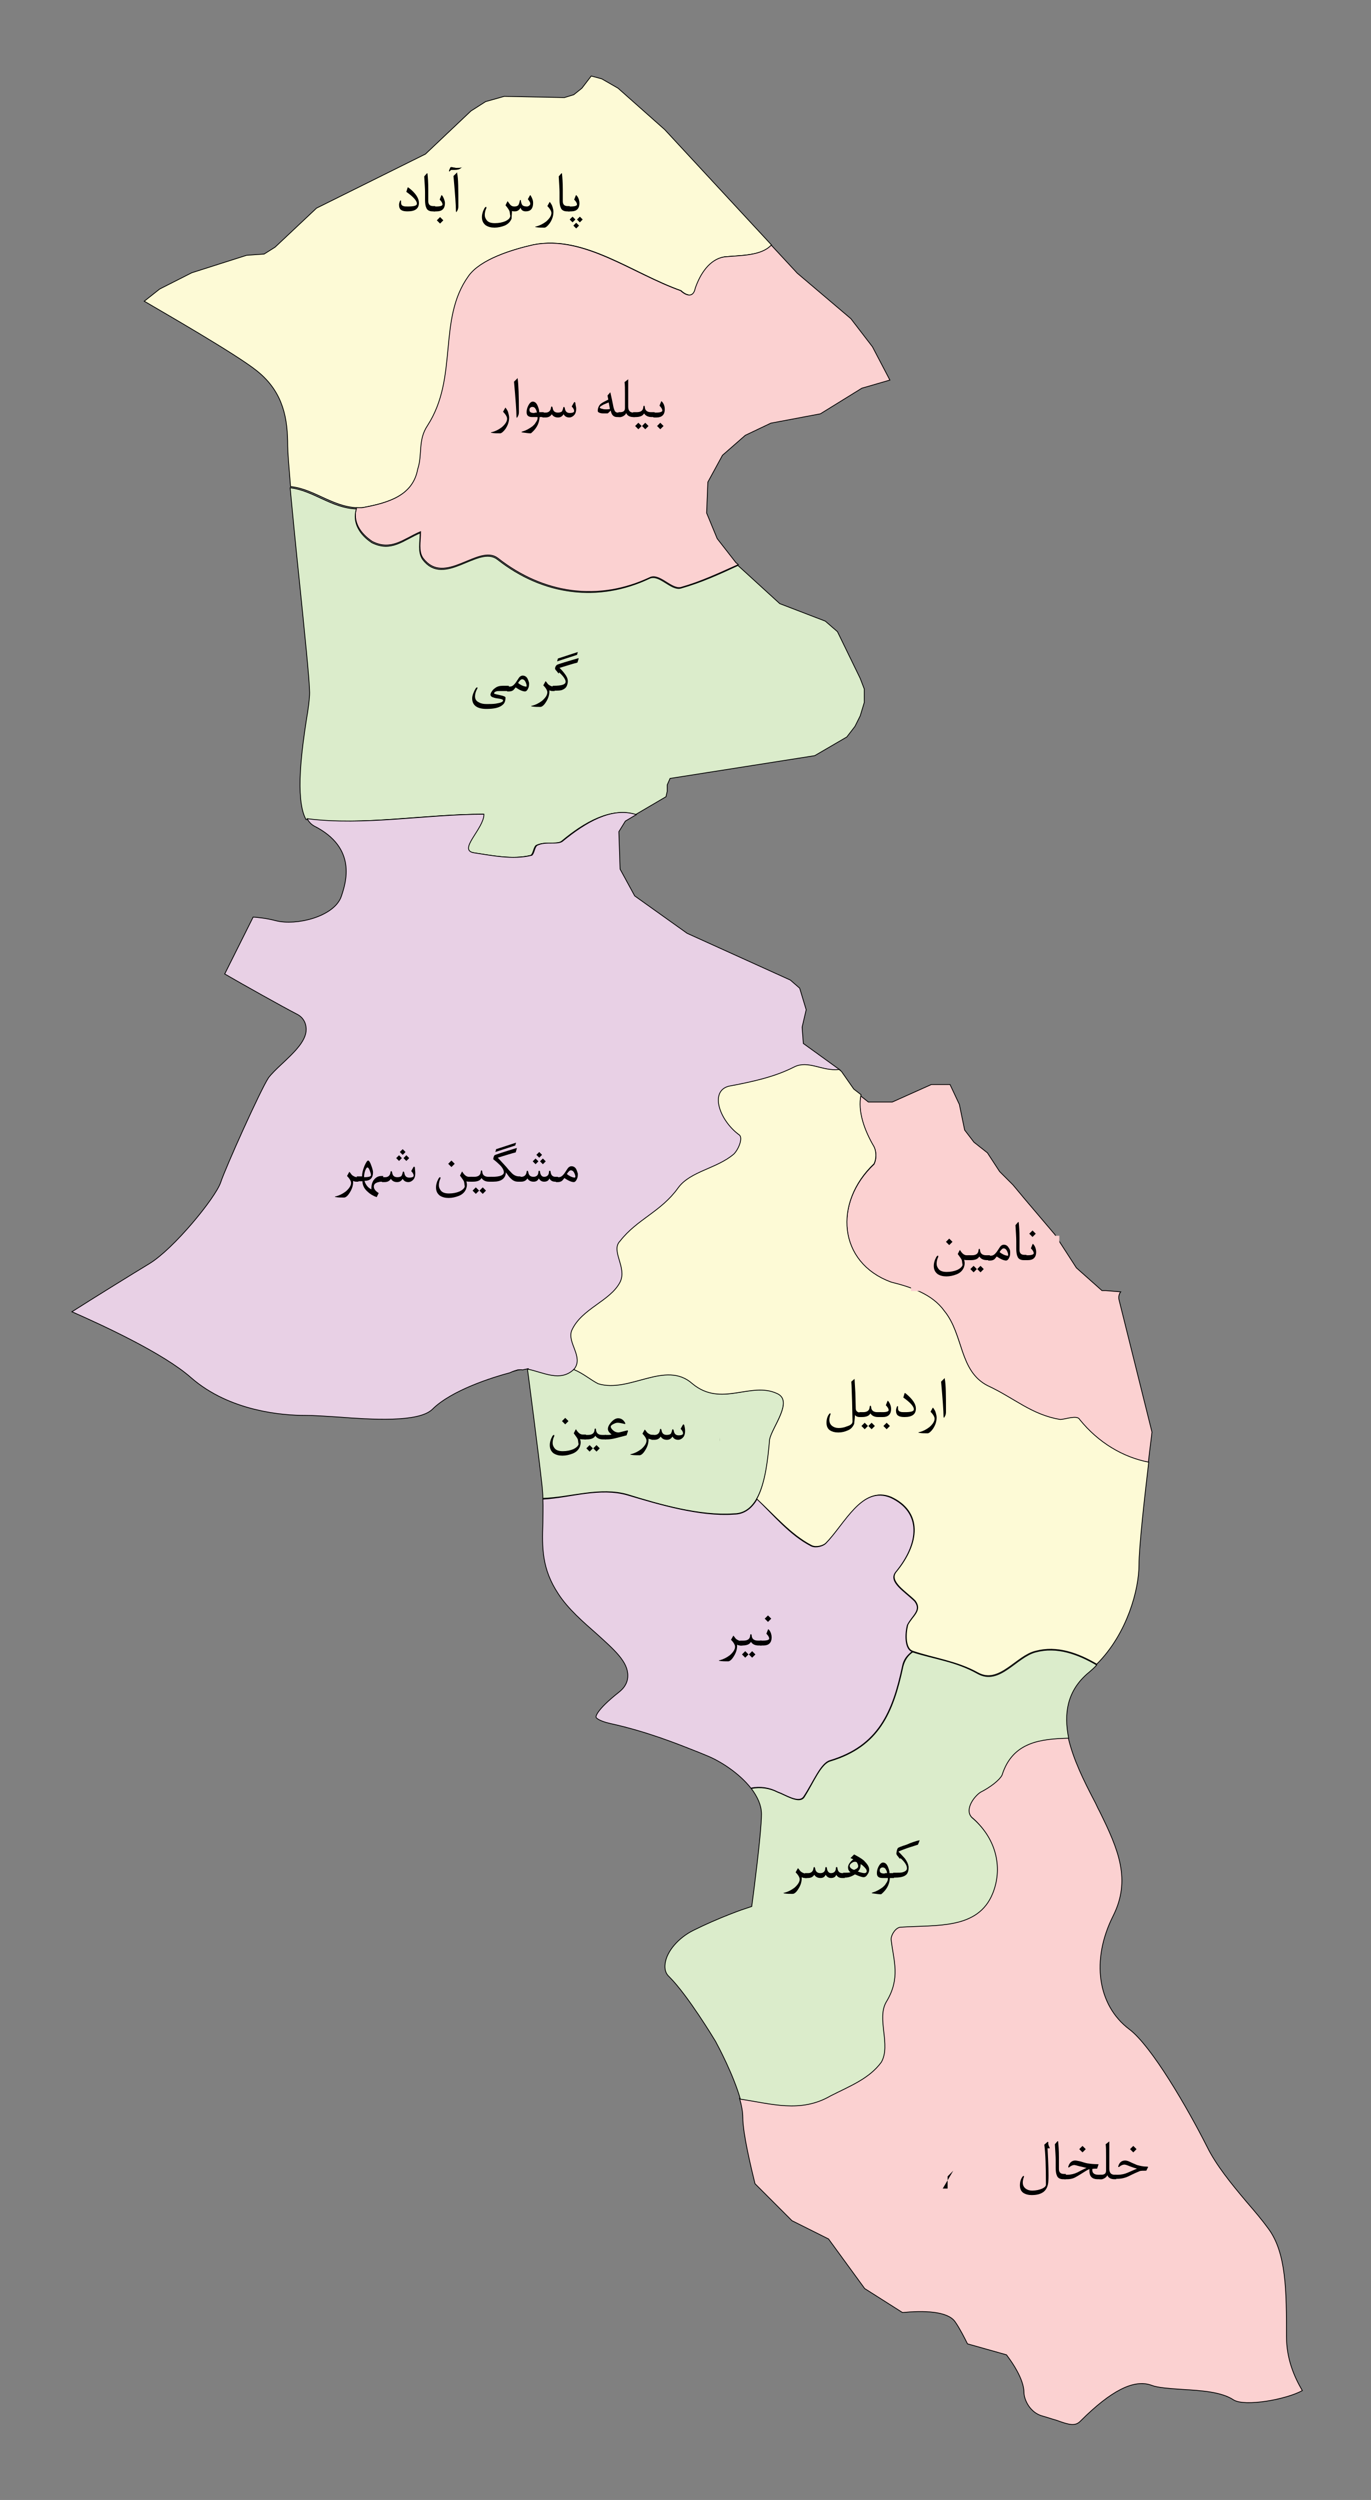



    


    
<svg version="1.1" id="Layer_1" xmlns="http://www.w3.org/2000/svg" xmlns:xlink="http://www.w3.org/1999/xlink" x="0px" y="0px" viewBox="0 0 337.4 615" style="enable-background:new 0 0 337.4 615;" xml:space="preserve" width="100%" height="100%">
<rect x="0" y="0" width="337.4" height="615" fill="#808080" stroke="none"/>
<style type="text/css">
	.st0{fill:#FDFAD6;stroke:#020202;stroke-width:0.2;stroke-miterlimit:10;}
	.st1{fill:#FBD1D1;stroke:#020202;stroke-width:0.2;stroke-miterlimit:10;}
	.st2{fill:#DBECCB;stroke:#020202;stroke-width:0.2;stroke-miterlimit:10;}
	.st3{fill:#D3D3D3;stroke:#030303;stroke-width:0.2;stroke-miterlimit:10;}
	.st4{fill:#E8D0E5;stroke:#020202;stroke-width:0.2;stroke-miterlimit:10;}
	.st5{enable-background:new    ;}
	.st6{fill:#040404;}
	.st7{fill:#FBD1D1;}
</style>
		<path class="st0 area" d="M89.2,124.9c6.5-1.2,12.5-3,13.7-9.5c1.2-3.6,0-7.1,2.4-10.7c7.7-11.9,2.4-26.1,10.1-36.8
			c3-4.2,10.7-6.5,16-7.7c12.5-2.4,24.3,7.1,36.2,11.3c0.6,0.6,3,2.4,3.6-0.6c1.2-3.6,3.6-7.1,7.1-7.7c3.9-0.4,9.2-0.2,11.6-2.9
			l-26.3-28.4l-11.5-10.2l-4-2.3l-2.6-0.7l-2.3,3l-2,1.6l-2.3,0.7l-14.8-0.3l-4.6,1.3l-3.6,2.3l-11.2,10.6L77.9,51.2l-10.2,9.6
			L65,62.5l-4.3,0.3l-13.5,4.3l-7.9,4l-3.8,3c4.6,2.7,22.9,13.2,27.8,17.2c6.6,5.3,7.5,12,7.5,18.4c0,1.4,0.3,5.2,0.7,10
			C77.6,120.3,82.4,125.3,89.2,124.9z" id="_x67E__x627__x631__x633___x622__x628__x627__x62F_" title="پارس آباد"></path>
		<path class="st1 area" d="M91.6,133.2c4.7,2.4,7.7-0.6,11.9-2.4c0,2.4-0.6,4.8,0.6,6.5c5.3,7.1,13.7-3.6,18.4,0
			c11.3,8.9,24.9,10.7,37.4,4.8c2.4-1.2,5.3,3,7.7,2.4c5-1.4,9.6-3.6,14.1-5.6l-0.6-0.5l-4.6-5.9l-2.6-6.3l0.3-7.6l3.6-6.6l5.6-4.9
			l6.3-3l12.2-2.3l10.2-6.3l6.9-2l-4.3-8.2l-5.3-6.9l-13.2-11.2l-6.4-6.9c-2.5,2.7-7.7,2.5-11.6,2.9c-3.6,0.6-5.9,4.2-7.1,7.7
			c-0.6,3-3,1.2-3.6,0.6c-11.9-4.2-23.8-13.7-36.2-11.3c-5.3,1.2-13.1,3.6-16,7.7c-7.7,10.7-2.4,24.9-10.1,36.8
			c-2.4,3.6-1.2,7.1-2.4,10.7c-1.2,6.5-7.1,8.3-13.7,9.5c-0.5,0-0.9,0-1.4,0C86.8,128.3,88.5,131.1,91.6,133.2z" id="_x628__x6CC__x644__x647___x633__x648__x627__x631_" title="بیله سوار"></path>
		<path class="st2 area" d="M118.9,200.3c0,3.6-6.5,8.9-2.4,9.5c4.2,0.6,9.5,1.8,14.2,0.6c0.6-0.6,0.6-1.8,1.2-2.4c2.4-1.2,5.3,0,6.5-1.2
			c5.3-4.4,11.9-8.3,18-6.4l7.5-4.4l0.3-1.3v-1.6l0.7-1.6l35.6-5.6l7.9-4.6l2-2.6l1.3-2.6l1-3.3v-3.3l-1-2.6l-5.6-11.5l-3-2.6
			l-11.2-4.3l-10.3-9.4c-4.5,2.1-9.1,4.2-14.1,5.6c-2.4,0.6-5.3-3.6-7.7-2.4c-12.5,5.9-26.1,4.2-37.4-4.7c-4.7-3.6-13.1,7.1-18.4,0
			c-1.2-1.8-0.6-4.2-0.6-6.5c-4.2,1.8-7.1,4.8-11.9,2.4c-3-2-4.8-4.9-3.8-8.3c-6.1-0.2-10.7-4.6-16.3-5.2c0.6,6.3,1.4,14.6,2.2,22.2
			c1.4,13.7,2.6,25.5,2.6,28.2c0,1.4-0.3,3.8-0.8,6.7c-1,6.6-2.9,19.4-0.1,24.5C89.4,203.1,104.8,200.3,118.9,200.3z" id="_x6AF__x631__x645__x6CC_" title="گرمی"></path>
		<path class="st3 area" d="M127.2,336.9c-0.7,0.2-1.3,0.4-1.9,0.7c1.1-0.3,1.7-0.4,1.9-0.5l1.2-0.3C128,336.8,127.6,336.8,127.2,336.9z" id="PATH_6" title=""></path>
		<path class="st4 area" d="M141.5,336.9c2.4-3-1.8-6.5-0.6-9.5c2.4-5.3,9.5-7.1,11.9-11.9c1.8-3.6-2.4-7.7,0-10.1
			c4.2-5.3,10.1-7.1,14.3-13.1c3-4.2,9.5-4.7,13.7-8.3c1.2-1.2,2.4-4.2,1.2-4.8c-4.8-3.6-7.1-10.7-2.4-11.9c5.9-1.2,11.3-2.4,16-4.7
			c3.5-1.8,7,1.1,11.1,0.6l-9-6.5l-0.3-4l1-4.3l-1.6-5.3l-2.3-2l-25.4-11.5l-12.9-9.2l-3.6-6.6l-0.3-9.2l1.6-2.6l2.7-1.6
			c-6.1-2-12.6,2-18,6.4c-1.2,1.2-4.2,0-6.5,1.2c-0.6,0.6-0.6,1.8-1.2,2.4c-4.7,1.2-10.1,0-14.2-0.6c-4.2-0.6,2.4-5.9,2.4-9.5
			c-14.1,0-29.5,2.9-43.5,1.1c0.4,0.8,1,1.4,1.7,1.8c10.7,5.4,7.8,14,6.7,17.3c-1.7,5-11.1,7.3-16.1,6c-2.3-0.6-4.3-0.8-5.6-0.9
			l-7,14c4.3,2.5,14.3,8.1,17.6,9.8c1.9,0.9,2.3,2.4,2.4,3.2c0.5,3.1-2.7,6.1-6,9.2c-1.3,1.2-2.6,2.5-3.2,3.3
			c-2,3-10.7,22.4-11.8,25.8c-1.3,3.8-11.6,16.4-17.6,20c-3.8,2.3-13.5,8.3-19,11.8c7.5,3.3,22.5,10.2,29.3,16.2
			c9.6,8.4,22.8,9.3,28.1,9.3c2.3,0,5.1,0.2,8.2,0.4c7.9,0.6,19.7,1.4,23.1-1.9c4.7-4.7,14.9-7.9,19.1-9c0.6-0.3,1.2-0.5,1.9-0.7
			c0.4,0,0.8-0.1,1.2,0l1.4-0.3l0.1,0.5C133.9,337.7,138.1,340.3,141.5,336.9z" id="_x645__x634__x6AF__x6CC__x646___x634__x647__x631_" title="مشگین شهر"></path>
		<path class="st2 area" d="M154.5,367.7c7.7,2.4,17.8,5.3,26.1,4.7c7.1,0,8.3-11.3,8.9-18.4c0.6-3,5.9-9.5,1.8-11.3
			c-6.5-3-13.7,3.6-20.8-2.4c-6.5-5.9-15.4,2.4-23.2,0c-1.8-0.9-3.7-2.5-6-3.5c-3.4,3.3-7.5,0.8-11.5,0l0.3,2.2
			c0,0.2,2.2,16.6,3.3,26.5c0.1,1.1,0.2,2.1,0.2,3.1C140.5,368.4,147.7,365.7,154.5,367.7z" id="_x633__x631__x639__x6CC__x646_" title="سرعین"></path>
		<path class="st1 area active" d="M215.1,282.2c0.6,1.2,0.6,3,0,4.2c-10.1,9.5-8.9,24.3,4.2,29.1c4.7,1.2,10.1,3,13.1,7.1
			c4.8,5.9,3.6,14.9,10.7,18.4c6.5,3,10.7,7.1,17.8,8.3c1.2,0,4.2-1.2,4.7,0c4.7,5.7,10.7,9.3,17,10.5c0.4-3.6,0.8-6.4,0.9-7.5
			l-8.1-32.5c-0.2-0.7,0-1.5,0.4-2l-3.6-0.3h-1l-6.3-5.6l-5.3-8.2l-7.3-8.6l-3-3.6l-3.3-3.3l-3-4.6l-3.3-2.6l-2.3-3l-1.3-6.3
			l-2.3-4.9h-4.6l-9.6,4.3h-5.9l-1.9-1.5C211,273.5,212.8,278.4,215.1,282.2z" id="_x646__x627__x645__x6CC__x646_" title="نامین"></path>
		<path class="st0 area" d="M199.7,380.2c1.2,0.6,3,0,3.6-0.6c4.7-4.7,8.9-14.2,16-11.3c7.7,3.6,7.1,11.3,1.2,18.4
			c-1.8,2.4,2.4,4.8,4.7,7.1c1.8,2.4-0.6,3.6-1.8,5.9c-0.6,2.4-0.6,5.9,1.2,6.5c5.3,1.8,10.7,2.4,16,5.3c5.3,3,9.5-4.2,14.3-5.3
			c5.2-1.4,10.4,0.5,15,3.2c7.6-7.6,10.4-18.5,10.4-24.4c0-4.4,1.4-16.9,2.4-25.3c-6.3-1.2-12.4-4.8-17-10.5c-0.6-1.2-3.6,0-4.8,0
			c-7.1-1.2-11.3-5.3-17.8-8.3c-7.1-3.6-5.9-12.5-10.7-18.4c-3-4.2-8.3-5.9-13.1-7.1c-13.1-4.8-14.2-19.6-4.2-29.1
			c0.6-1.2,0.6-3,0-4.2c-2.3-3.9-4.1-8.7-3.2-12.8l-1.8-1.4l-3-4.3l-0.6-0.5c-4.1,0.5-7.6-2.4-11.1-0.6c-4.7,2.4-10.1,3.6-16,4.7
			c-4.8,1.2-2.4,8.3,2.4,11.9c1.2,0.6,0,3.6-1.2,4.8c-4.2,3.6-10.7,4.2-13.7,8.3c-4.2,5.9-10.1,7.7-14.3,13.1
			c-2.4,2.4,1.8,6.5,0,10.1c-2.4,4.7-9.5,6.5-11.9,11.9c-1.2,3,3,6.5,0.6,9.5c0,0-0.1,0.1-0.1,0.1c2.4,1,4.2,2.6,6,3.5
			c7.7,2.4,16.6-5.9,23.2,0c7.1,5.9,14.3-0.6,20.8,2.4c4.2,1.8-1.2,8.3-1.8,11.3c-0.4,4.5-1,10.8-3.2,14.7
			C190.6,372.7,194.5,377.5,199.7,380.2z" id="_x627__x631__x62F__x628__x6CC__x644_" title="اردبیل"></path>
		<path class="st4 area" d="M191.3,440.8c1.8,0.6,5.3,3,6.5,1.2c2.4-3.6,4.2-8.3,6.5-8.9c11.9-3.6,15.4-11.9,17.8-23.2
			c0.3-1.6,1.2-2.7,2.4-3.6c0,0,0,0,0,0c-1.8-0.6-1.8-4.2-1.2-6.5c1.2-2.4,3.6-3.6,1.8-5.9c-2.4-2.4-6.5-4.7-4.7-7.1
			c5.9-7.1,6.5-14.8-1.2-18.4c-7.1-3-11.3,6.5-16,11.3c-0.6,0.6-2.4,1.2-3.6,0.6c-5.2-2.7-9.1-7.5-13.3-11.5
			c-1.3,2.2-3.1,3.7-5.7,3.7c-8.3,0.6-18.4-2.4-26.1-4.7c-6.9-2-14,0.6-20.9,1c0.1,2,0,4,0,5.9c-0.2,6-0.3,11.2,3.8,17.4
			c2.4,3.7,6.1,6.9,9.4,9.8c4.3,3.9,7.8,6.9,7.7,10.4c0,1.1-0.4,2.6-2.2,4c-5.8,4.6-5.7,6.1-5.6,6.2c0,0,0.4,0.8,3.5,1.5
			c9.1,2,16.5,5,21.8,7.1l1.7,0.7c3.6,1.4,8.3,4.5,11.1,8.1C187,439.4,189.4,439.8,191.3,440.8z" id="_x646__x6CC__x631_" title="نیر"></path>
		<path class="st1 area" d="M316.6,574.8c0-11.1,0-20.6-4.5-26.6c-1.6-2.2-3.4-4.3-5.3-6.5c-3.7-4.4-7.5-9-9.8-13.7
			c-4.7-9.3-13.6-24.7-19.1-28.8c-7.8-5.9-9.4-17-4-27.8c4.5-8.9,1.4-16.3-3.3-25.8c-0.5-0.9-0.9-1.9-1.4-2.8
			c-2.4-4.6-5.1-10-6.3-15.3c-6.6,0.2-13.8,0.8-16.4,9.1c-0.6,1.2-3,3-5.3,4.2c-1.8,1.2-4.2,4.8-1.8,6.5c5.9,5.3,7.1,12.5,4.8,18.4
			c-3.6,8.9-13.7,7.7-22.6,8.3c-1.2,0-2.4,1.8-2.4,3c0.6,5.3,2.4,9.5-1.2,15.4c-2.4,4.2,1.2,10.7-1.2,14.8c-3,4.2-7.7,5.9-12.5,8.3
			c-7.4,4.3-14.7,1.9-22.3,0.7c0.5,1.7,0.8,3.4,0.8,4.7c0,4,2.1,12.6,3,16.3l9.1,9.1l9,4.5l8.9,12.2l9.3,5.9c5-0.5,11-0.4,12.9,2.2
			c1.2,1.7,2.4,4.1,3.1,5.5l9.6,2.7l0.5,0.7c0.6,0.8,3.8,5.2,3.8,8.6c0,1.6,1.4,5,4.7,5.8c1.1,0.3,2.2,0.7,3.3,1
			c3.3,1.2,4.6,1.5,5.9,0.2c7.5-7.5,13.2-10.4,17.5-8.8c1.5,0.6,4.6,0.8,7.5,1c4.8,0.3,9.7,0.6,12.7,2.6c2.8,1.7,12.9-0.1,16.9-2.3
			C318.5,584.7,316.6,580.3,316.6,574.8z" id="_x62E__x644__x62E__x627__x644_" title="خلخال"></path>
		<path class="st2 area" d="M204.4,515.6c4.7-2.4,9.5-4.2,12.5-8.3c2.4-4.2-1.2-10.7,1.2-14.8c3.6-5.9,1.8-10.1,1.2-15.4
			c0-1.2,1.2-3,2.4-3c8.9-0.6,19,0.6,22.6-8.3c2.4-5.9,1.2-13.1-4.8-18.4c-2.4-1.8,0-5.3,1.8-6.5c2.4-1.2,4.7-3,5.3-4.2
			c2.6-8.3,9.7-8.9,16.4-9.1c-1.2-5.9-0.5-11.7,5-16.2c0.7-0.6,1.3-1.1,1.9-1.8c-4.6-2.7-9.8-4.6-15-3.2c-4.8,1.2-8.9,8.3-14.3,5.3
			c-5.3-3-10.7-3.6-16-5.3c-1.2,0.8-2,2-2.4,3.6c-2.4,11.3-5.9,19.6-17.8,23.2c-2.4,0.6-4.2,5.3-6.5,8.9c-1.2,1.8-4.7-0.6-6.5-1.2
			c-1.9-1-4.3-1.4-6.5-0.9c1.5,2,2.5,4.1,2.5,6.3c0,4.5-2.1,20.5-2.2,21.2l-0.2,1.5l-1.5,0.5c-0.1,0-6.5,2.2-12.9,5.4
			c-3.6,1.8-6.5,5.1-6.9,8.1c-0.2,1.4,0.1,2.5,1,3.3c4.6,4.6,11.1,15.4,11.4,15.9c0.6,1.1,4.4,8.2,6.1,14.2
			C189.7,517.5,197,519.9,204.4,515.6z" id="_x6A9__x648__x647__x633__x631_" title="کوهسر"></path>

	<g class="st5 area" id="G_14" title="">
		<path class="st6 area" d="M180.6,408.3h-1.1" id="PATH_15" title=""></path>
	</g>
	<g class="st5 area" id="G_16" title="">
		<path class="st6 area" d="M177.1,353.6c0,0.2,0.1,0.5,0.1,1" id="PATH_17" title=""></path>
	</g>
	<g class="st5 area" id="G_18" title="">
		<path class="st6 area" d="M226.7,315.6V307h1.2l4.5,6.7V307h1.1v8.6h-1.2l-4.5-6.8v6.8H226.7z" id="PATH_19" title=""></path>
		<path class="st6 area" d="M239.4,314.8c-0.4,0.3-0.8,0.6-1.1,0.7s-0.7,0.2-1.2,0.2c-0.7,0-1.2-0.2-1.6-0.5s-0.6-0.8-0.6-1.3
			c0-0.3,0.1-0.6,0.2-0.8s0.3-0.5,0.5-0.6s0.5-0.3,0.8-0.3c0.2-0.1,0.5-0.1,0.9-0.2c0.9-0.1,1.5-0.2,1.9-0.4c0-0.1,0-0.2,0-0.3
			c0-0.4-0.1-0.7-0.3-0.9c-0.3-0.2-0.7-0.4-1.2-0.4c-0.5,0-0.9,0.1-1.1,0.3s-0.4,0.5-0.5,0.9l-1-0.1c0.1-0.4,0.2-0.8,0.5-1.1
			s0.5-0.5,0.9-0.6s0.9-0.2,1.4-0.2c0.5,0,1,0.1,1.3,0.2s0.6,0.3,0.7,0.5s0.3,0.4,0.3,0.7c0,0.2,0.1,0.5,0.1,1v1.4
			c0,1,0,1.6,0.1,1.9s0.1,0.5,0.3,0.7h-1.1C239.5,315.3,239.4,315.1,239.4,314.8z M239.3,312.4c-0.4,0.2-1,0.3-1.7,0.4
			c-0.4,0.1-0.7,0.1-0.9,0.2s-0.3,0.2-0.4,0.3s-0.1,0.3-0.1,0.5c0,0.3,0.1,0.5,0.3,0.7s0.5,0.3,0.9,0.3c0.4,0,0.8-0.1,1.1-0.3
			s0.5-0.4,0.7-0.7c0.1-0.2,0.2-0.6,0.2-1.1V312.4z" id="PATH_20" title=""></path>
		<path class="st6 area" d="M242,315.6v-6.2h0.9v0.9c0.2-0.3,0.5-0.5,0.8-0.7s0.7-0.3,1.1-0.3c0.5,0,0.8,0.1,1.1,0.3s0.5,0.5,0.6,0.8
			c0.5-0.7,1.1-1.1,1.9-1.1c0.6,0,1.1,0.2,1.4,0.5s0.5,0.9,0.5,1.6v4.3h-1v-3.9c0-0.4,0-0.7-0.1-0.9s-0.2-0.3-0.4-0.4
			s-0.4-0.2-0.6-0.2c-0.4,0-0.8,0.1-1.1,0.4s-0.4,0.8-0.4,1.4v3.6h-1.1v-4c0-0.5-0.1-0.8-0.3-1.1s-0.5-0.4-0.8-0.4
			c-0.3,0-0.6,0.1-0.8,0.2s-0.4,0.4-0.5,0.7s-0.2,0.7-0.2,1.3v3.2H242z" id="PATH_21" title=""></path>
		<path class="st6 area" d="M252,308.2V307h1.1v1.2H252z M252,315.6v-6.2h1.1v6.2H252z" id="PATH_22" title=""></path>
		<path class="st6 area" d="M254.6,315.6v-6.2h0.9v0.9c0.5-0.7,1.1-1,2-1c0.4,0,0.7,0.1,1,0.2s0.6,0.3,0.7,0.5s0.3,0.5,0.3,0.8
			c0,0.2,0.1,0.5,0.1,1v3.8h-1.1v-3.8c0-0.4,0-0.8-0.1-1s-0.2-0.4-0.4-0.5s-0.5-0.2-0.7-0.2c-0.4,0-0.8,0.1-1.2,0.4
			s-0.5,0.8-0.5,1.6v3.4L254.6,315.6L254.6,315.6z" id="PATH_23" title=""></path>
	</g>
	<g class="st5 area" id="G_24" title="">
		<path class="st6 area" d="M234.6,534l-1.4,1.4v3H232v0" id="PATH_25" title=""></path>
		<path class="st6 area" d="M233.2,534" id="PATH_26" title=""></path>
	</g>

<g id="G_27" class="area" title="">
	<path d="M103.1,49.9c0,1.4-0.9,2.1-2.8,2.1c-0.7,0-1.2-0.1-1.5-0.3c-0.4-0.2-0.6-0.7-0.6-1.3c0-0.3,0.1-0.6,0.2-0.9
		c0.1-0.1,0.1-0.2,0.2-0.2c0.1,0,0.1,0.1,0.1,0.3c0,0.1,0,0.2,0,0.3c0,0.4,0.2,0.7,0.6,0.8c0.2,0.1,0.6,0.1,1.1,0.1
		c1.5,0,2.2-0.2,2.2-0.7c0-0.7-0.9-1.7-2.6-2.9l0.3-1c0-0.1,0.1-0.1,0.1-0.1c0,0,0.1,0,0.2,0.1C102.3,47.5,103.1,48.8,103.1,49.9z" id="PATH_28" class="area" title=""></path>
	<path d="M107.1,52h-0.7c-0.7,0-1.3-0.3-1.5-0.9c-0.2-0.4-0.3-1.1-0.3-1.9v-1.9c0-0.9-0.1-2.2-0.2-3.9l0.6-0.7
		c0.1-0.1,0.2-0.1,0.2,0c0.1,0.9,0.2,2.2,0.2,3.9v2.9c0,0.8,0.4,1.2,1.2,1.2h0.5V52z" id="PATH_29" class="area" title=""></path>
	<path d="M109.5,50c0,1.3-0.7,2-2,2h-0.8v-1.2h0.7c1,0,1.5-0.2,1.5-0.5c0-0.3-0.2-0.7-0.7-1.2l0.4-1c0-0.1,0.1-0.1,0.1-0.1
		c0,0,0.1,0.1,0.2,0.2C109.2,48.7,109.5,49.4,109.5,50z M109.1,54.2l-0.8,0.8l-0.8-0.8l0.8-0.8L109.1,54.2z" id="PATH_30" class="area" title=""></path>
	<path d="M113.5,41.3c-0.4,0.4-1,0.5-1.6,0.5c-0.1,0-0.2,0-0.4,0s-0.3,0-0.4,0c-0.1,0-0.2,0.1-0.3,0.2c-0.1,0.1-0.2,0.2-0.2,0.2
		c-0.1,0-0.1-0.1-0.1-0.2c0-0.1,0.1-0.3,0.2-0.5c0.1-0.3,0.2-0.4,0.3-0.4c0.1,0,0.3,0,0.6,0.1c0.3,0,0.5,0.1,0.6,0.1
		c0.6,0,1,0,1.3-0.1c0.2,0,0.3-0.1,0.3-0.1c0,0,0.1,0,0.1,0C113.7,41.1,113.6,41.2,113.5,41.3z M112.8,50.8c0,0.4-0.1,0.8-0.3,1.1
		c-0.1,0.2-0.2,0.3-0.2,0.3c0,0-0.1-0.1-0.1-0.4c0-1.2-0.2-4-0.6-8.5l0.8-0.8c0.1-0.1,0.1-0.1,0.1-0.1c0,0,0,0.1,0,0.2
		C112.8,43.9,112.8,46.6,112.8,50.8z" id="PATH_31" class="area" title=""></path>
	<path d="M131.2,49.9c0,1.4-0.6,2.1-1.8,2.1c-0.7,0-1.1-0.3-1.3-0.9c-0.3,0.6-0.8,0.9-1.4,0.9c-0.2,0-0.5,0-0.7-0.1
		c0,0.6-0.1,1.2-0.1,1.9c-0.3,0.7-0.8,1.3-1.7,1.7c-0.8,0.3-1.6,0.5-2.5,0.5c-0.9,0-1.6-0.2-2.2-0.6c-0.6-0.5-0.9-1.1-0.9-2
		c0-0.5,0.1-0.9,0.3-1.5c0.2-0.4,0.3-0.7,0.5-0.9c0.1-0.1,0.2-0.1,0.2-0.1c0.1,0,0.1,0,0.1,0.1c0,0,0,0.1,0,0.2
		c-0.3,0.6-0.4,1.2-0.4,1.7c0,0.5,0.2,0.9,0.5,1.3c0.4,0.5,1.1,0.7,2,0.7c1,0,1.9-0.2,2.6-0.5c0.6-0.3,1-0.6,1.1-1
		c0.1-0.1,0.1-0.3,0-0.7c0-0.3-0.1-0.6-0.1-0.7c-0.1-0.3-0.4-0.8-1-1.5l0.4-0.8c0.1-0.1,0.1-0.2,0.1-0.2c0,0,0.1,0,0.1,0.1
		c0.3,0.4,0.5,0.7,0.6,0.8c0.3,0.3,0.6,0.4,1,0.4c0.4,0,0.8-0.1,1-0.4c0.1-0.2,0.2-0.4,0.3-0.9c0-0.2,0.1-0.3,0.2-0.3
		c0.1,0,0.1,0.1,0.1,0.3c0.1,0.5,0.2,0.8,0.4,1c0.2,0.2,0.6,0.3,1.1,0.3c0.2,0,0.4-0.1,0.5-0.2c0.2-0.1,0.3-0.3,0.3-0.5
		c0-0.3-0.2-0.6-0.6-1.1l0.5-0.9c0.1-0.1,0.1-0.1,0.1-0.1c0,0,0.1,0.1,0.1,0.1C131,48.8,131.2,49.3,131.2,49.9z" id="PATH_32" class="area" title=""></path>
	<path d="M136.2,52.1c0,1-0.3,1.9-0.9,2.8c-0.5,0.7-1,1.1-1.3,1.1c-0.8,0-1.4,0-2-0.1c-0.2,0-0.3-0.1-0.3-0.1s0.1-0.1,0.3-0.1
		c0.8-0.2,1.6-0.6,2.4-1.2c0.8-0.7,1.3-1.4,1.3-2.1c0-0.4-0.3-1-1-1.7l0.5-0.9c0-0.1,0.1-0.1,0.1-0.1c0,0,0.1,0.1,0.1,0.1
		c0.2,0.3,0.5,0.7,0.6,1.2C136.1,51.3,136.2,51.7,136.2,52.1z" id="PATH_33" class="area" title=""></path>
	<path d="M140.2,52h-0.7c-0.7,0-1.3-0.3-1.5-0.9c-0.2-0.4-0.3-1.1-0.3-1.9v-1.9c0-0.9-0.1-2.2-0.2-3.9l0.6-0.7
		c0.1-0.1,0.2-0.1,0.2,0c0.1,0.9,0.2,2.2,0.2,3.9v2.9c0,0.8,0.4,1.2,1.2,1.2h0.5V52z" id="PATH_34" class="area" title=""></path>
	<path d="M142.6,50c0,1.3-0.7,2-2,2h-0.8v-1.2h0.7c1,0,1.5-0.2,1.5-0.5c0-0.3-0.2-0.7-0.7-1.2l0.4-1c0-0.1,0.1-0.1,0.1-0.1
		c0,0,0.1,0.1,0.2,0.2C142.4,48.7,142.6,49.4,142.6,50z M140.2,54l0.7-0.7l0.7,0.7l-0.7,0.7L140.2,54z M141.1,55.5l0.7-0.7l0.7,0.7
		l-0.7,0.7L141.1,55.5z M142,54l0.7-0.7l0.7,0.7l-0.7,0.7L142,54z" id="PATH_35" class="area" title=""></path>
</g>
<g id="G_36" class="area" title="">
	<path d="M125.3,102.7c0,1-0.3,1.9-0.9,2.8c-0.5,0.7-1,1.1-1.3,1.1c-0.8,0-1.4,0-2-0.1c-0.2,0-0.3-0.1-0.3-0.1s0.1-0.1,0.3-0.1
		c0.8-0.2,1.6-0.6,2.4-1.2c0.8-0.7,1.3-1.4,1.3-2.1c0-0.4-0.3-1-1-1.7l0.5-0.9c0-0.1,0.1-0.1,0.1-0.1c0,0,0.1,0.1,0.1,0.1
		c0.2,0.3,0.5,0.7,0.6,1.2C125.2,102,125.3,102.4,125.3,102.7z" id="PATH_37" class="area" title=""></path>
	<path d="M127.7,101.4c0,0.4-0.1,0.8-0.3,1.1c-0.1,0.2-0.2,0.3-0.2,0.3c0,0-0.1-0.1-0.1-0.4c0-1.2-0.2-4-0.6-8.5l0.8-0.8
		c0.1-0.1,0.1-0.1,0.1-0.1c0,0,0,0.1,0,0.2C127.6,94.6,127.7,97.3,127.7,101.4z" id="PATH_38" class="area" title=""></path>
	<path d="M133.9,102.6h-1.1c-0.1,1.4-0.6,2.5-1.6,3.5c-0.3,0.3-0.5,0.5-0.6,0.5c-0.5,0-1.2-0.1-1.9-0.2c-0.2,0-0.4-0.1-0.4-0.1
		s0.1-0.1,0.4-0.2c0.8-0.2,1.6-0.7,2.3-1.2c0.3-0.3,0.6-0.5,0.8-0.9c0.3-0.4,0.5-0.8,0.5-1.1v-0.3H131c-1,0-1.4-0.4-1.4-1.2
		c0-0.5,0.1-1,0.4-1.6c0.3-0.6,0.7-1,1.1-1c0.5,0,0.9,0.3,1.2,1c0.2,0.5,0.4,1,0.4,1.6h1.1V102.6z M132.1,101.5
		c0-0.3-0.1-0.6-0.3-0.9c-0.2-0.4-0.5-0.5-0.8-0.5c-0.2,0-0.4,0.1-0.5,0.2c-0.2,0.2-0.2,0.3-0.2,0.6c0,0.5,0.4,0.7,1.2,0.7
		C131.6,101.5,131.8,101.5,132.1,101.5z" id="PATH_39" class="area" title=""></path>
	<path d="M141.8,100.5c0,0.6-0.1,1.1-0.4,1.5c-0.3,0.4-0.8,0.7-1.3,0.7c-0.7,0-1.1-0.3-1.4-0.8c-0.4,0.6-0.8,0.8-1.4,0.8
		c-0.7,0-1.2-0.3-1.5-0.8c-0.4,0.6-0.9,0.8-1.6,0.8h-0.7v-1.2h0.8c0.7,0,1.2-0.4,1.3-1.2c0-0.2,0.1-0.3,0.2-0.3
		c0.1,0,0.1,0.1,0.2,0.3c0.1,0.8,0.5,1.2,1.3,1.2c0.4,0,0.8-0.1,1-0.3c0.1-0.2,0.2-0.4,0.3-0.8c0-0.2,0.1-0.3,0.2-0.3
		c0.1,0,0.1,0.1,0.2,0.3c0.1,0.8,0.5,1.2,1.2,1.2c0.8,0,1.1-0.2,1.1-0.5c0-0.3-0.2-0.7-0.6-1.1l0.5-0.9c0.1-0.1,0.1-0.2,0.2-0.2
		s0.1,0.1,0.2,0.2C141.6,99.6,141.8,100.1,141.8,100.5z" id="PATH_40" class="area" title=""></path>
	<path d="M152.6,102.6h-0.7c-0.9,0-1.4-0.5-1.6-1.6c-0.5,0.5-0.7,0.7-0.8,0.7h-0.9c-0.3,0-0.6,0-0.9-0.1c-0.4-0.1-0.6-0.3-0.6-0.5
		c0-0.7,0.3-1.4,0.8-1.8c0.4-0.3,1-0.6,1.8-1l-0.2-1l0.7-0.8c0,0.1,0.3,1.2,0.7,3.3c0.1,0.6,0.3,1.1,0.4,1.3
		c0.2,0.3,0.4,0.4,0.8,0.4h0.7V102.6z M150.1,100.6l-0.3-1.6c-0.3,0.1-0.7,0.3-1.2,0.5c-0.6,0.3-1,0.6-1,0.7c0,0.2,0.2,0.3,0.7,0.4
		c0.3,0.1,0.6,0.1,0.9,0.1C149.6,100.7,149.8,100.7,150.1,100.6z" id="PATH_41" class="area" title=""></path>
	<path d="M156.3,102.6h-0.4c-0.9,0-1.5-0.3-1.8-1c-0.1,0.3-0.3,0.5-0.6,0.7c-0.3,0.2-0.6,0.3-0.9,0.3h-0.4v-1.2h0.4
		c0.8,0,1.2-0.3,1.2-1V97c0-1.3,0-2.3-0.1-3l0.9-0.7v6.7c0,1,0.4,1.5,1.3,1.5h0.4V102.6z" id="PATH_42" class="area" title=""></path>
	<path d="M161.2,102.6h-0.8c-0.9,0-1.5-0.3-1.9-0.9c-0.3,0.6-1,0.9-2.1,0.9h-0.6v-1.2h0.9c1,0,1.5-0.4,1.6-1.1
		c0-0.3,0.1-0.5,0.2-0.5c0.1,0,0.2,0.2,0.2,0.5c0.1,0.7,0.6,1.1,1.5,1.1h0.9V102.6z M157.9,104.8l-0.8,0.8l-0.8-0.8l0.8-0.8
		L157.9,104.8z M159.6,104.8l-0.8,0.8l-0.8-0.8l0.8-0.8L159.6,104.8z" id="PATH_43" class="area" title=""></path>
	<path d="M163.6,100.7c0,1.3-0.7,2-2,2h-0.8v-1.2h0.7c1,0,1.5-0.2,1.5-0.5c0-0.3-0.2-0.7-0.7-1.2l0.4-1c0-0.1,0.1-0.1,0.1-0.1
		c0,0,0.1,0.1,0.2,0.2C163.4,99.4,163.6,100,163.6,100.7z M163.3,104.8l-0.8,0.8l-0.8-0.8l0.8-0.8L163.3,104.8z" id="PATH_44" class="area" title=""></path>
</g>
<g id="G_45" class="area" title="">
	<path d="M125.2,170h-2.3c-0.3,0-0.6,0-0.8,0.1c-0.4,0.1-0.5,0.3-0.5,0.5c0,0.1,0.5,0.2,1.4,0.4c1,0.2,1.4,0.4,1.4,0.6
		c0,0.8-0.2,1.4-0.7,1.8c-0.8,0.7-2.1,1-4,1c-2.3,0-3.5-0.9-3.5-2.6c0-0.4,0.1-0.8,0.3-1.3c0.2-0.5,0.4-0.9,0.6-1.2
		c0.1-0.1,0.2-0.2,0.3-0.2c0.1,0,0.1,0,0.1,0.1c0,0.1,0,0.2-0.1,0.3c-0.3,0.6-0.5,1.2-0.5,1.8c0,0.7,0.3,1.2,1,1.5
		c0.5,0.3,1.1,0.4,1.9,0.4c0.8,0,1.5,0,2.2-0.1c1.2-0.2,1.8-0.4,1.8-0.8c0-0.2-0.3-0.3-0.8-0.4c-0.8-0.1-1.3-0.2-1.5-0.3
		c-0.5-0.1-0.8-0.4-0.8-0.7c0-0.2,0.1-0.5,0.4-0.9c0.2-0.3,0.4-0.5,0.7-0.7c0.5-0.4,1.1-0.6,2-0.6h1.4V170z" id="PATH_46" class="area" title=""></path>
	<path d="M130.2,168c0,0.5,0,0.9-0.2,1.3c-0.2,0.5-0.5,0.8-0.8,0.8c-0.5,0-1.3-0.3-2.3-1c-0.3,0.4-0.5,0.6-0.6,0.7
		c-0.3,0.2-0.6,0.3-1,0.3h-0.5v-1.2h0.7c0.4,0,0.8-0.2,1.2-0.7c0.2-0.2,0.5-0.7,0.9-1.3c0.3-0.5,0.7-0.7,1-0.7
		c0.5,0,0.9,0.2,1.2,0.7C130,167.3,130.1,167.6,130.2,168z M129.6,168.7c0-0.3-0.1-0.6-0.3-1c-0.2-0.4-0.5-0.6-0.8-0.6
		c-0.3,0-0.6,0.3-1,0.9c0.2,0.2,0.5,0.4,0.9,0.6c0.4,0.2,0.8,0.3,1,0.3C129.5,169,129.6,168.9,129.6,168.7z" id="PATH_47" class="area" title=""></path>
	<path d="M136.4,170H136c-0.4,0-0.6-0.1-0.8-0.2c0,0.1,0,0.2,0,0.3c0,0.9-0.3,1.8-0.9,2.7c-0.5,0.8-1,1.1-1.3,1.1
		c-0.8,0-1.4,0-2-0.1c-0.2,0-0.3-0.1-0.3-0.1s0.1-0.1,0.3-0.1c0.8-0.2,1.6-0.6,2.4-1.2c0.8-0.7,1.3-1.4,1.3-2.1c0-0.4-0.3-1-1-1.7
		l0.5-0.9c0-0.1,0.1-0.1,0.1-0.1c0,0,0.1,0.1,0.1,0.1c0.3,0.4,0.5,0.7,0.7,0.8c0.3,0.2,0.7,0.4,1.1,0.4h0.3V170z" id="PATH_48" class="area" title=""></path>
	<path d="M142.4,161.9c0,0.2-0.1,0.5-0.3,1.1c-1.2,0.3-2.7,0.8-4.4,1.3c1.2,1.2,1.9,2.2,2,2.9c0.1,0.5,0,1-0.2,1.5
		c-0.2,0.5-0.6,0.8-1.1,1c-0.4,0.2-1.1,0.2-2,0.2H136v-1.2h0.3c1.9,0,2.9-0.3,2.9-1c0-0.5-0.5-1.3-1.6-2.3l-0.1,0.3
		c-0.1-0.1-0.3-0.3-0.5-0.6c-0.3-0.3-0.4-0.5-0.4-0.6c0-0.3,0.1-0.6,0.4-0.9c0.1-0.1,0.7-0.3,2-0.7
		C140.3,162.5,141.4,162.2,142.4,161.9z M142.2,160.4l-0.2,0.7l-4.9,1.6l0.2-0.7L142.2,160.4z" id="PATH_49" class="area" title=""></path>
</g>
<g id="G_50" class="area" title="">
	<path d="M88.1,290.7h-0.4c-0.4,0-0.6-0.1-0.8-0.2c0,0.1,0,0.2,0,0.3c0,0.9-0.3,1.8-0.9,2.7c-0.5,0.8-1,1.1-1.3,1.1
		c-0.8,0-1.4,0-2-0.1c-0.2,0-0.3-0.1-0.3-0.1s0.1-0.1,0.3-0.1c0.8-0.2,1.6-0.6,2.4-1.2c0.8-0.7,1.3-1.4,1.3-2.1c0-0.4-0.3-1-1-1.7
		l0.5-0.9c0-0.1,0.1-0.1,0.1-0.1c0,0,0.1,0.1,0.1,0.1c0.3,0.4,0.5,0.7,0.7,0.8c0.3,0.2,0.7,0.4,1.1,0.4h0.3V290.7z" id="PATH_51" class="area" title=""></path>
	<path d="M94.4,290.7h-0.5c-0.4,0-0.8,0.1-1.1,0.2c-0.5,0.2-0.8,0.5-0.8,1c0,0.6,0.4,1.1,1.2,1.6l-0.5,1c-0.9-0.3-1.7-0.8-2.3-1.4
		c-0.8-0.7-1.2-1.6-1.2-2.5h-1.4v-1.2h1.3c0-0.8,0.2-1.6,0.6-2.6c0.4-0.9,0.7-1.3,0.9-1.3c0.2,0,0.5,0.4,0.8,1.3
		c0.3,0.8,0.4,1.3,0.4,1.6c0,1.4-0.7,2.1-2.1,2.1c0.1,0.4,0.3,0.8,0.6,1.2c0.3,0.4,0.7,0.7,1.1,0.9c0-0.1,0-0.3,0-0.4
		c0-0.7,0.2-1.3,0.5-1.8c0.5-0.7,1.1-1.1,2-1.1h0.4V290.7z M91.3,289.1c0-0.2-0.1-0.6-0.3-1.1c-0.2-0.6-0.4-0.8-0.6-0.8
		c-0.1,0-0.3,0.2-0.5,0.7c-0.2,0.5-0.3,1.1-0.3,1.7C90.8,289.6,91.3,289.4,91.3,289.1z" id="PATH_52" class="area" title=""></path>
	<path d="M102.2,288.6c0,0.6-0.1,1.1-0.4,1.5c-0.3,0.4-0.8,0.7-1.3,0.7c-0.7,0-1.1-0.3-1.4-0.8c-0.4,0.6-0.8,0.8-1.4,0.8
		c-0.7,0-1.2-0.3-1.5-0.8c-0.4,0.6-0.9,0.8-1.6,0.8H94v-1.2h0.8c0.7,0,1.2-0.4,1.3-1.2c0-0.2,0.1-0.3,0.2-0.3c0.1,0,0.1,0.1,0.2,0.3
		c0.1,0.8,0.5,1.2,1.3,1.2c0.4,0,0.8-0.1,1-0.3c0.1-0.2,0.2-0.4,0.3-0.8c0-0.2,0.1-0.3,0.2-0.3c0.1,0,0.1,0.1,0.2,0.3
		c0.1,0.8,0.5,1.2,1.2,1.2c0.8,0,1.1-0.2,1.1-0.5c0-0.3-0.2-0.7-0.6-1.1l0.5-0.9c0.1-0.1,0.1-0.2,0.2-0.2s0.1,0.1,0.2,0.2
		C102.1,287.6,102.2,288.2,102.2,288.6z M98.9,284.9l-0.7,0.7l-0.7-0.7l0.7-0.7L98.9,284.9z M99.8,283.4l-0.7,0.7l-0.7-0.7l0.7-0.7
		L99.8,283.4z M100.7,284.9l-0.7,0.7l-0.7-0.7l0.7-0.7L100.7,284.9z" id="PATH_53" class="area" title=""></path>
	<path d="M116.3,290.7h-0.5c-0.5,0-0.8,0-1-0.1c0,0.3,0.1,0.5,0.1,0.8c0,0.5-0.1,0.8-0.2,1.1c-0.3,0.7-0.8,1.3-1.8,1.7
		c-0.8,0.3-1.6,0.5-2.5,0.5c-0.9,0-1.6-0.2-2.2-0.6c-0.6-0.5-0.9-1.1-0.9-2c0-0.5,0.1-0.9,0.3-1.5c0.2-0.4,0.3-0.7,0.5-0.9
		c0.1-0.1,0.2-0.1,0.2-0.1c0.1,0,0.1,0,0.1,0.1c0,0,0,0.1,0,0.2c-0.3,0.6-0.4,1.2-0.4,1.7c0,0.5,0.2,0.9,0.5,1.3
		c0.4,0.5,1.1,0.7,2,0.7c1,0,1.9-0.2,2.6-0.5c0.6-0.3,1-0.6,1.2-1c0.1-0.1,0.1-0.3,0-0.7c0-0.3-0.1-0.6-0.1-0.7
		c-0.1-0.3-0.5-0.8-1-1.5l0.4-0.8c0.1-0.1,0.1-0.2,0.1-0.2s0.1,0,0.1,0.1c0.5,0.8,1,1.2,1.6,1.2h0.8V290.7z M111.9,286.3l-0.8,0.8
		l-0.8-0.8l0.8-0.8L111.9,286.3z" id="PATH_54" class="area" title=""></path>
	<path d="M121.2,290.7h-0.8c-0.9,0-1.5-0.3-1.9-0.9c-0.3,0.6-1,0.9-2.1,0.9h-0.6v-1.2h0.9c1,0,1.5-0.4,1.6-1.1
		c0-0.3,0.1-0.5,0.2-0.5c0.1,0,0.2,0.2,0.2,0.5c0.1,0.7,0.6,1.1,1.5,1.1h0.9V290.7z M117.9,292.9l-0.8,0.8l-0.8-0.8l0.8-0.8
		L117.9,292.9z M119.6,292.9l-0.8,0.8l-0.8-0.8l0.8-0.8L119.6,292.9z" id="PATH_55" class="area" title=""></path>
	<path d="M128,290.7h-0.6c-0.5,0-1.1-0.2-1.6-0.7c-0.4-0.3-0.8-0.9-1.3-1.6c-0.1,1.5-1.1,2.3-3.1,2.3h-0.6v-1.2h0.4
		c1.8,0,2.8-0.4,2.8-1.1c0-0.6-0.4-1.3-1.3-2.1c-0.4-0.4-0.8-0.7-1.3-1.1c0-0.4,0.1-0.7,0.3-1c0.1-0.1,1.9-0.7,5.5-1.8
		c0,0.1-0.1,0.5-0.3,1.1c-0.9,0.2-2.4,0.7-4.4,1.3c1,1.1,2,2.1,2.7,3c0.5,0.5,0.8,0.9,1.1,1.1c0.4,0.3,0.9,0.5,1.4,0.5h0.4V290.7z
		 M127,281.1l-0.2,0.7l-4.9,1.6l0.2-0.7L127,281.1z" id="PATH_56" class="area" title=""></path>
	<path d="M137.2,290.7h-0.6c-0.7,0-1.1-0.3-1.4-0.8c-0.2,0.6-0.7,0.8-1.3,0.8c-0.6,0-1-0.3-1.3-0.8c-0.3,0.6-0.7,0.8-1.3,0.8
		c-0.7,0-1.2-0.3-1.5-0.8c-0.4,0.6-0.9,0.8-1.6,0.8h-0.7v-1.2h0.8c0.7,0,1.2-0.4,1.3-1.2c0-0.2,0.1-0.3,0.2-0.3
		c0.1,0,0.1,0.1,0.2,0.3c0.1,0.8,0.5,1.2,1.3,1.2c0.7,0,1.2-0.4,1.2-1.2c0-0.2,0.1-0.3,0.2-0.3c0.1,0,0.2,0.1,0.2,0.3
		c0.1,0.8,0.5,1.2,1,1.2c0.7,0,1.2-0.4,1.2-1.2c0-0.2,0.1-0.3,0.2-0.3c0.1,0,0.2,0.1,0.2,0.3c0.1,0.8,0.5,1.2,1.2,1.2h0.6V290.7z
		 M132.5,285.7l-0.7,0.7l-0.7-0.7l0.7-0.7L132.5,285.7z M133.4,284.1l-0.7,0.7l-0.7-0.7l0.7-0.7L133.4,284.1z M134.3,285.7l-0.7,0.7
		l-0.7-0.7l0.7-0.7L134.3,285.7z" id="PATH_57" class="area" title=""></path>
	<path d="M142.2,288.7c0,0.5,0,0.9-0.2,1.3c-0.2,0.5-0.5,0.8-0.8,0.8c-0.5,0-1.3-0.3-2.3-1c-0.3,0.4-0.5,0.6-0.6,0.7
		c-0.3,0.2-0.6,0.3-1,0.3h-0.5v-1.2h0.7c0.4,0,0.8-0.2,1.2-0.7c0.2-0.2,0.5-0.7,0.9-1.3c0.3-0.5,0.7-0.7,1-0.7
		c0.5,0,0.9,0.2,1.2,0.7C142,288,142.1,288.4,142.2,288.7z M141.6,289.5c0-0.3-0.1-0.6-0.3-1c-0.2-0.4-0.5-0.6-0.8-0.6
		c-0.3,0-0.6,0.3-1,0.9c0.2,0.2,0.5,0.4,0.9,0.6c0.4,0.2,0.8,0.3,1,0.3C141.5,289.7,141.6,289.6,141.6,289.5z" id="PATH_58" class="area" title=""></path>
</g>
<rect x="224.2" y="304" class="st7 area" width="36.5" height="13.6" id="RECT_59" title=""></rect>
<g id="G_60" class="area" title="">
	<path d="M238.8,310h-0.5c-0.5,0-0.8,0-1-0.1c0,0.3,0.1,0.5,0.1,0.8c0,0.5-0.1,0.8-0.2,1.1c-0.3,0.7-0.8,1.3-1.8,1.7
		c-0.8,0.3-1.6,0.5-2.5,0.5c-0.9,0-1.6-0.2-2.2-0.6c-0.6-0.5-0.9-1.1-0.9-2c0-0.5,0.1-0.9,0.3-1.5c0.2-0.4,0.3-0.7,0.5-0.9
		c0.1-0.1,0.2-0.1,0.2-0.1c0.1,0,0.1,0,0.1,0.1c0,0,0,0.1,0,0.2c-0.3,0.6-0.4,1.2-0.4,1.7c0,0.5,0.2,0.9,0.5,1.3
		c0.4,0.5,1.1,0.7,2,0.7c1,0,1.9-0.2,2.6-0.5c0.6-0.3,1-0.6,1.2-1c0.1-0.1,0.1-0.3,0-0.7c0-0.3-0.1-0.6-0.1-0.7
		c-0.1-0.3-0.5-0.8-1-1.5l0.4-0.8c0.1-0.1,0.1-0.2,0.1-0.2s0.1,0,0.1,0.1c0.5,0.8,1,1.2,1.6,1.2h0.8V310z M234.4,305.5l-0.8,0.8
		l-0.8-0.8l0.8-0.8L234.4,305.5z" id="PATH_61" class="area" title=""></path>
	<path d="M243.7,310h-0.8c-0.9,0-1.5-0.3-1.9-0.9c-0.3,0.6-1,0.9-2.1,0.9h-0.6v-1.2h0.9c1,0,1.5-0.4,1.6-1.1c0-0.3,0.1-0.5,0.2-0.5
		s0.2,0.2,0.2,0.5c0.1,0.7,0.6,1.1,1.5,1.1h0.9V310z M240.4,312.2l-0.8,0.8l-0.8-0.8l0.8-0.8L240.4,312.2z M242.1,312.2l-0.8,0.8
		l-0.8-0.8l0.8-0.8L242.1,312.2z" id="PATH_62" class="area" title=""></path>
	<path d="M248.6,308c0,0.5,0,0.9-0.2,1.3c-0.2,0.5-0.5,0.8-0.8,0.8c-0.5,0-1.3-0.3-2.3-1c-0.3,0.4-0.5,0.6-0.6,0.7
		c-0.3,0.2-0.6,0.3-1,0.3h-0.5v-1.2h0.7c0.4,0,0.8-0.2,1.2-0.7c0.2-0.2,0.5-0.7,0.9-1.3c0.3-0.5,0.7-0.7,1-0.7
		c0.5,0,0.9,0.2,1.2,0.7C248.5,307.3,248.6,307.6,248.6,308z M248.1,308.7c0-0.3-0.1-0.6-0.3-1c-0.2-0.4-0.5-0.6-0.8-0.6
		c-0.3,0-0.6,0.3-1,0.9c0.2,0.2,0.5,0.4,0.9,0.6c0.4,0.2,0.8,0.3,1,0.3C248,309,248.1,308.9,248.1,308.7z" id="PATH_63" class="area" title=""></path>
	<path d="M252.6,310h-0.7c-0.7,0-1.3-0.3-1.5-0.9c-0.2-0.4-0.3-1.1-0.3-1.9v-1.9c0-0.9-0.1-2.2-0.2-3.9l0.6-0.7
		c0.1-0.1,0.2-0.1,0.2,0c0.1,0.9,0.2,2.2,0.2,3.9v2.9c0,0.8,0.4,1.2,1.2,1.2h0.5V310z" id="PATH_64" class="area" title=""></path>
	<path d="M255,308c0,1.3-0.7,2-2,2h-0.8v-1.2h0.7c1,0,1.5-0.2,1.5-0.5c0-0.3-0.2-0.7-0.7-1.2l0.4-1c0-0.1,0.1-0.1,0.1-0.1
		s0.1,0.1,0.2,0.2C254.8,306.7,255,307.4,255,308z M254.9,303.5l-0.8,0.8l-0.8-0.8l0.8-0.8L254.9,303.5z" id="PATH_65" class="area" title=""></path>
</g>
<g id="G_66" class="area" title="">
	<path d="M212,348.6h-0.5c-0.5,0-0.9-0.2-1.1-0.5c0,0.6-0.1,1.3-0.2,2.2c-0.3,0.7-0.8,1.3-1.6,1.6c-0.7,0.3-1.4,0.5-2.3,0.5
		s-1.5-0.2-2-0.5c-0.6-0.4-0.9-1-0.9-1.9c0-0.8,0.2-1.6,0.7-2.2c0.1-0.1,0.1-0.1,0.2-0.1c0.1,0,0.1,0,0.1,0.1c0,0,0,0.1,0,0.1
		c-0.2,0.5-0.3,1-0.3,1.4c0,0.6,0.2,1.1,0.7,1.5c0.4,0.3,0.9,0.5,1.6,0.5c0.6,0,1.3-0.1,2-0.4c1-0.3,1.4-0.7,1.4-1.2l-0.1-4.8
		c-0.1-2.3-0.1-3.9-0.2-5l0.8-0.7c0,0.3,0.1,1.4,0.2,3.4l0.1,3.9c0,0.6,0.4,1,1.2,1h0.3V348.6z" id="PATH_67" class="area" title=""></path>
	<path d="M216.9,348.6h-0.8c-0.9,0-1.5-0.3-1.9-0.9c-0.3,0.6-1,0.9-2.1,0.9h-0.6v-1.2h0.9c1,0,1.5-0.4,1.6-1.1
		c0-0.3,0.1-0.5,0.2-0.5s0.2,0.2,0.2,0.5c0.1,0.7,0.6,1.1,1.5,1.1h0.9V348.6z M213.6,350.8l-0.8,0.8l-0.8-0.8l0.8-0.8L213.6,350.8z
		 M215.3,350.8l-0.8,0.8l-0.8-0.8l0.8-0.8L215.3,350.8z" id="PATH_68" class="area" title=""></path>
	<path d="M219.3,346.6c0,1.3-0.7,2-2,2h-0.8v-1.2h0.7c1,0,1.5-0.2,1.5-0.5c0-0.3-0.2-0.7-0.7-1.2l0.4-1c0-0.1,0.1-0.1,0.1-0.1
		s0.1,0.1,0.2,0.2C219.1,345.4,219.3,346,219.3,346.6z M219,350.8l-0.8,0.8l-0.8-0.8l0.8-0.8L219,350.8z" id="PATH_69" class="area" title=""></path>
	<path d="M225.4,346.5c0,1.4-0.9,2.1-2.8,2.1c-0.7,0-1.2-0.1-1.5-0.3c-0.4-0.2-0.6-0.7-0.6-1.3c0-0.3,0.1-0.6,0.2-0.9
		c0.1-0.1,0.1-0.2,0.2-0.2c0.1,0,0.1,0.1,0.1,0.3c0,0.1,0,0.2,0,0.3c0,0.4,0.2,0.7,0.6,0.8c0.2,0.1,0.6,0.1,1.1,0.1
		c1.5,0,2.2-0.2,2.2-0.7c0-0.7-0.9-1.7-2.6-2.9l0.3-1c0-0.1,0.1-0.1,0.1-0.1c0,0,0.1,0,0.2,0.1C224.6,344.2,225.4,345.4,225.4,346.5
		z" id="PATH_70" class="area" title=""></path>
	<path d="M230.5,348.7c0,1-0.3,1.9-0.9,2.8c-0.5,0.7-1,1.1-1.3,1.1c-0.8,0-1.4,0-2-0.1c-0.2,0-0.3-0.1-0.3-0.1s0.1-0.1,0.3-0.1
		c0.8-0.2,1.6-0.6,2.4-1.2c0.8-0.7,1.3-1.4,1.3-2.1c0-0.4-0.3-1-1-1.7l0.5-0.9c0-0.1,0.1-0.1,0.1-0.1c0,0,0.1,0.1,0.1,0.1
		c0.2,0.3,0.5,0.7,0.6,1.2C230.4,347.9,230.5,348.4,230.5,348.7z" id="PATH_71" class="area" title=""></path>
	<path d="M232.8,347.4c0,0.4-0.1,0.8-0.3,1.1c-0.1,0.2-0.2,0.3-0.2,0.3c0,0-0.1-0.1-0.1-0.4c0-1.2-0.2-4-0.6-8.5l0.8-0.8
		c0.1-0.1,0.1-0.1,0.1-0.1c0,0,0,0.1,0,0.2C232.8,340.6,232.8,343.3,232.8,347.4z" id="PATH_72" class="area" title=""></path>
</g>
<g id="G_73" class="area" title="">
	<path d="M144.3,354.1h-0.5c-0.5,0-0.8,0-1-0.1c0,0.3,0.1,0.5,0.1,0.8c0,0.5-0.1,0.8-0.2,1.1c-0.3,0.7-0.8,1.3-1.8,1.7
		c-0.8,0.3-1.6,0.5-2.5,0.5c-0.9,0-1.6-0.2-2.2-0.6c-0.6-0.5-0.9-1.1-0.9-2c0-0.5,0.1-0.9,0.3-1.5c0.2-0.4,0.3-0.7,0.5-0.9
		c0.1-0.1,0.2-0.1,0.2-0.1c0.1,0,0.1,0,0.1,0.1c0,0,0,0.1,0,0.2c-0.3,0.6-0.4,1.2-0.4,1.7c0,0.5,0.2,0.9,0.5,1.3
		c0.4,0.5,1.1,0.7,2,0.7c1,0,1.9-0.2,2.6-0.5c0.6-0.3,1-0.6,1.2-1c0.1-0.1,0.1-0.3,0-0.7c0-0.3-0.1-0.6-0.1-0.7
		c-0.1-0.3-0.5-0.8-1-1.5l0.4-0.8c0.1-0.1,0.1-0.2,0.1-0.2s0.1,0,0.1,0.1c0.5,0.8,1,1.2,1.6,1.2h0.8V354.1z M139.9,349.6l-0.8,0.8
		l-0.8-0.8l0.8-0.8L139.9,349.6z" id="PATH_74" class="area" title=""></path>
	<path d="M149.2,354.1h-0.8c-0.9,0-1.5-0.3-1.9-0.9c-0.3,0.6-1,0.9-2.1,0.9h-0.6V353h0.9c1,0,1.5-0.4,1.6-1.1c0-0.3,0.1-0.5,0.2-0.5
		c0.1,0,0.2,0.2,0.2,0.5c0.1,0.7,0.6,1.1,1.5,1.1h0.9V354.1z M145.9,356.3l-0.8,0.8l-0.8-0.8l0.8-0.8L145.9,356.3z M147.6,356.3
		l-0.8,0.8l-0.8-0.8l0.8-0.8L147.6,356.3z" id="PATH_75" class="area" title=""></path>
	<path d="M154.5,352.2l-0.3,0.9l-2.7,0.7c-0.8,0.2-1.5,0.3-2.1,0.3h-0.5V353h0.8c0.2,0,0.4,0,0.8-0.1c-0.6-0.5-0.9-0.9-0.9-1.4
		c0-0.4,0.2-0.9,0.7-1.5c0.6-0.7,1.2-1.1,1.8-1.1c0.7,0,1.2,0.3,1.6,0.9c0.1,0.2,0.2,0.3,0.2,0.4c0,0,0,0.1-0.1,0.1
		c-0.1,0-0.2,0-0.5-0.1c-0.5-0.1-0.9-0.2-1.3-0.2c-0.3,0-0.6,0.1-1,0.3c-0.4,0.2-0.7,0.4-0.7,0.7c0,0.2,0.2,0.5,0.5,0.8
		c0.4,0.4,0.9,0.6,1.4,0.6c0.2,0,0.9-0.2,2.1-0.5c0.1,0,0.1,0,0.2,0c0,0,0,0,0,0C154.6,352,154.5,352.1,154.5,352.2z" id="PATH_76" class="area" title=""></path>
	<path d="M160.8,354.1h-0.4c-0.4,0-0.6-0.1-0.8-0.2c0,0.1,0,0.2,0,0.3c0,0.9-0.3,1.8-0.9,2.7c-0.5,0.8-1,1.1-1.3,1.1
		c-0.8,0-1.4,0-2-0.1c-0.2,0-0.3-0.1-0.3-0.1s0.1-0.1,0.3-0.1c0.8-0.2,1.6-0.6,2.4-1.2c0.8-0.7,1.3-1.4,1.3-2.1c0-0.4-0.3-1-1-1.7
		l0.5-0.9c0-0.1,0.1-0.1,0.1-0.1c0,0,0.1,0.1,0.1,0.1c0.3,0.4,0.5,0.7,0.7,0.8c0.3,0.2,0.7,0.4,1.1,0.4h0.3V354.1z" id="PATH_77" class="area" title=""></path>
	<path d="M168.6,352c0,0.6-0.1,1.1-0.4,1.5c-0.3,0.4-0.8,0.7-1.3,0.7c-0.7,0-1.1-0.3-1.4-0.8c-0.4,0.6-0.8,0.8-1.4,0.8
		c-0.7,0-1.2-0.3-1.5-0.8c-0.4,0.6-0.9,0.8-1.6,0.8h-0.7V353h0.8c0.7,0,1.2-0.4,1.3-1.2c0-0.2,0.1-0.3,0.2-0.3
		c0.1,0,0.1,0.1,0.2,0.3c0.1,0.8,0.5,1.2,1.3,1.2c0.4,0,0.8-0.1,1-0.3c0.1-0.2,0.2-0.4,0.3-0.8c0-0.2,0.1-0.3,0.2-0.3
		c0.1,0,0.1,0.1,0.2,0.3c0.1,0.8,0.5,1.2,1.2,1.2c0.8,0,1.1-0.2,1.1-0.5c0-0.3-0.2-0.7-0.6-1.1l0.5-0.9c0.1-0.1,0.1-0.2,0.2-0.2
		s0.1,0.1,0.2,0.2C168.5,351,168.6,351.5,168.6,352z" id="PATH_78" class="area" title=""></path>
</g>
<g id="G_79" class="area" title="">
	<path d="M182.6,404.8h-0.4c-0.4,0-0.6-0.1-0.8-0.2c0,0.1,0,0.2,0,0.3c0,0.9-0.3,1.8-0.9,2.7c-0.5,0.8-1,1.1-1.3,1.1
		c-0.8,0-1.4,0-2-0.1c-0.2,0-0.3-0.1-0.3-0.1s0.1-0.1,0.3-0.1c0.8-0.2,1.6-0.6,2.4-1.2c0.8-0.7,1.3-1.4,1.3-2.1c0-0.4-0.3-1-1-1.7
		l0.5-0.9c0-0.1,0.1-0.1,0.1-0.1c0,0,0.1,0.1,0.1,0.1c0.3,0.4,0.5,0.7,0.7,0.8c0.3,0.2,0.7,0.4,1.1,0.4h0.3V404.8z" id="PATH_80" class="area" title=""></path>
	<path d="M187.5,404.8h-0.8c-0.9,0-1.5-0.3-1.9-0.9c-0.3,0.6-1,0.9-2.1,0.9h-0.6v-1.2h0.9c1,0,1.5-0.4,1.6-1.1
		c0-0.3,0.1-0.5,0.2-0.5s0.2,0.2,0.2,0.5c0.1,0.7,0.6,1.1,1.5,1.1h0.9V404.8z M184.2,407l-0.8,0.8l-0.8-0.8l0.8-0.8L184.2,407z
		 M185.9,407l-0.8,0.8l-0.8-0.8l0.8-0.8L185.9,407z" id="PATH_81" class="area" title=""></path>
	<path d="M189.9,402.8c0,1.3-0.7,2-2,2h-0.8v-1.2h0.7c1,0,1.5-0.2,1.5-0.5c0-0.3-0.2-0.7-0.7-1.2l0.4-1c0-0.1,0.1-0.1,0.1-0.1
		s0.1,0.1,0.2,0.2C189.7,401.5,189.9,402.2,189.9,402.8z M189.8,398.2l-0.8,0.8l-0.8-0.8l0.8-0.8L189.8,398.2z" id="PATH_82" class="area" title=""></path>
</g>
<g id="G_83" class="area" title="">
	<path d="M198.5,462h-0.4c-0.4,0-0.6-0.1-0.8-0.2c0,0.1,0,0.2,0,0.3c0,0.9-0.3,1.8-0.9,2.7c-0.5,0.8-1,1.1-1.3,1.1
		c-0.8,0-1.4,0-2-0.1c-0.2,0-0.3-0.1-0.3-0.1s0.1-0.1,0.3-0.1c0.8-0.2,1.6-0.6,2.4-1.2c0.8-0.7,1.3-1.4,1.3-2.1c0-0.4-0.3-1-1-1.7
		l0.5-0.9c0-0.1,0.1-0.1,0.1-0.1c0,0,0.1,0.1,0.1,0.1c0.3,0.4,0.5,0.7,0.7,0.8c0.3,0.2,0.7,0.4,1.1,0.4h0.3V462z" id="PATH_84" class="area" title=""></path>
	<path d="M207.8,462h-0.6c-0.7,0-1.1-0.3-1.4-0.8c-0.2,0.6-0.7,0.8-1.3,0.8c-0.6,0-1-0.3-1.3-0.8c-0.3,0.6-0.7,0.8-1.3,0.8
		c-0.7,0-1.2-0.3-1.5-0.8c-0.4,0.6-0.9,0.8-1.6,0.8h-0.7v-1.2h0.8c0.7,0,1.2-0.4,1.3-1.2c0-0.2,0.1-0.3,0.2-0.3
		c0.1,0,0.1,0.1,0.2,0.3c0.1,0.8,0.5,1.2,1.3,1.2c0.7,0,1.2-0.4,1.2-1.2c0-0.2,0.1-0.3,0.2-0.3c0.1,0,0.2,0.1,0.2,0.3
		c0.1,0.8,0.5,1.2,1,1.2c0.7,0,1.2-0.4,1.2-1.2c0-0.2,0.1-0.3,0.2-0.3c0.1,0,0.2,0.1,0.2,0.3c0.1,0.8,0.5,1.2,1.2,1.2h0.6V462z" id="PATH_85" class="area" title=""></path>
	<path d="M213.9,459.9c0,0.4-0.1,0.8-0.4,1.2c-0.3,0.5-0.6,0.7-1,0.7c-0.3,0-1-0.2-2.1-0.7c-0.9,0.6-1.7,0.8-2.4,0.8h-0.5v-1.2h0.6
		c0.4,0,0.8,0,1.2-0.1c-0.4-0.3-0.6-0.7-0.6-1.2c0-0.6,0.4-1.3,1.3-2l-0.7-0.3c0.2-0.2,0.5-0.5,0.9-0.9c0.9,0.5,1.7,0.9,2.4,1.5
		C213.4,458.5,213.9,459.2,213.9,459.9z M211.2,459.1c0-0.3-0.1-0.5-0.2-0.7c-0.1-0.3-0.3-0.4-0.6-0.4c-0.3,0-0.5,0.1-0.8,0.3
		c-0.3,0.2-0.5,0.5-0.5,0.7c0,0.4,0.4,0.8,1.1,1c0.2-0.1,0.4-0.2,0.6-0.3C211.1,459.5,211.2,459.3,211.2,459.1z M213.3,460.3
		c0-0.3-0.2-0.6-0.6-1c-0.3-0.3-0.6-0.6-0.9-0.7c0,0.8-0.2,1.4-0.7,1.8c0.8,0.3,1.4,0.4,1.6,0.4
		C213.1,460.8,213.3,460.6,213.3,460.3z" id="PATH_86" class="area" title=""></path>
	<path d="M220.1,462H219c-0.1,1.4-0.6,2.5-1.6,3.5c-0.3,0.3-0.5,0.5-0.6,0.5c-0.5,0-1.2-0.1-1.9-0.2c-0.2,0-0.4-0.1-0.4-0.1
		c0,0,0.1-0.1,0.4-0.2c0.8-0.2,1.6-0.7,2.3-1.2c0.3-0.3,0.6-0.5,0.8-0.9c0.3-0.4,0.5-0.8,0.5-1.1V462h-1.3c-1,0-1.4-0.4-1.4-1.2
		c0-0.5,0.1-1,0.4-1.6c0.3-0.6,0.7-1,1.1-1c0.5,0,0.9,0.3,1.2,1c0.2,0.5,0.4,1,0.4,1.6h1.1V462z M218.3,460.8c0-0.3-0.1-0.6-0.3-0.9
		c-0.2-0.4-0.5-0.5-0.8-0.5c-0.2,0-0.4,0.1-0.5,0.2c-0.2,0.2-0.2,0.3-0.2,0.6c0,0.5,0.4,0.7,1.2,0.7
		C217.7,460.8,218,460.8,218.3,460.8z" id="PATH_87" class="area" title=""></path>
	<path d="M226.3,452.7c0,0.2-0.2,0.6-0.4,1.1l-2.5,0.8c-1.1,0.4-1.9,0.7-2.3,0.9c0.8,0.8,1.3,1.4,1.6,1.7c0.5,0.7,0.8,1.3,0.9,2
		c0,0.5,0,1-0.2,1.4c-0.3,0.9-1.4,1.3-3.1,1.3h-0.5v-1.2h0.6c0.8,0,1.4,0,1.7-0.1c0.7-0.2,1.1-0.5,1.1-1c0-0.7-0.5-1.5-1.6-2.5
		l-0.1,0.2c-0.1-0.1-0.3-0.3-0.5-0.6c-0.3-0.3-0.4-0.6-0.4-0.6c0-0.2,0-0.4,0.1-0.8c0.1-0.4,0.2-0.6,0.3-0.7
		c0.1-0.1,0.8-0.4,2.1-0.8C224.2,453.3,225.4,452.9,226.3,452.7z" id="PATH_88" class="area" title=""></path>
</g>
<g id="G_89" class="area" title="">
	<path d="M258.3,528.3c0,0.1,0.1,0.2,0,0.2c0,0-0.1,0-0.2,0h-0.3c0.2,3.8,0.3,6.5,0.2,8c-0.1,2.4-1.5,3.5-4.1,3.5
		c-0.9,0-1.5-0.2-2-0.5c-0.6-0.4-0.9-1-0.9-1.9c0-0.8,0.2-1.6,0.7-2.2c0.1-0.1,0.1-0.1,0.2-0.1c0.1,0,0.1,0,0.1,0.1c0,0,0,0.1,0,0.1
		c-0.2,0.5-0.3,1-0.3,1.4c0,0.6,0.2,1.1,0.7,1.5c0.4,0.3,0.9,0.5,1.6,0.5c1,0,1.8-0.2,2.5-0.5c0.6-0.3,0.9-0.6,0.9-1
		c0-4.3-0.1-7.6-0.4-9.8l0.7-0.6c0.1-0.1,0.1-0.1,0.2-0.1c0,0,0.1,0.1,0.1,0.2C257.9,527.3,258,527.7,258.3,528.3z" id="PATH_90" class="area" title=""></path>
	<path d="M262.3,536.1h-0.7c-0.7,0-1.3-0.3-1.5-0.9c-0.2-0.4-0.3-1.1-0.3-1.9v-1.9c0-0.9-0.1-2.2-0.2-3.9l0.6-0.7
		c0.1-0.1,0.2-0.1,0.2,0c0.1,0.9,0.2,2.2,0.2,3.9v2.9c0,0.8,0.4,1.2,1.2,1.2h0.5V536.1z" id="PATH_91" class="area" title=""></path>
	<path d="M271.1,536.1h-1c-1.3,0-2-0.7-2-2c0-0.2,0-0.3,0-0.5c-0.5,0.2-1.1,0.6-1.9,1.1c-0.8,0.5-1.3,0.8-1.7,1
		c-0.6,0.3-1.3,0.4-1.9,0.4h-0.7V535h0.8c0.8,0,1.7-0.2,2.5-0.6c0.4-0.2,1.1-0.6,2.2-1.1c-0.2,0-0.8-0.2-1.8-0.4
		c-0.7-0.2-1.1-0.3-1.2-0.3c-0.4,0-0.8,0.2-1.2,0.5c-0.1,0.1-0.1,0.1-0.2,0.1c-0.1,0-0.1,0-0.1-0.1c0,0,0-0.1,0-0.1
		c0.3-1,0.9-1.5,1.7-1.5c0.3,0,0.7,0.1,1.2,0.2c0.7,0.2,1.3,0.4,1.8,0.5c0.7,0.1,1.5,0.2,2.4,0.2c0.2,0,0.2,0,0.3,0s0,0.1,0,0.2
		l-0.3,0.9c-0.6,0-1,0-1.2,0.1c0,0.5,0.1,0.8,0.2,0.9c0.2,0.3,0.6,0.5,1.3,0.5h1V536.1z M267.2,528.7l-0.8,0.8l-0.8-0.8l0.8-0.8
		L267.2,528.7z" id="PATH_92" class="area" title=""></path>
	<path d="M274.7,536.1h-0.4c-0.9,0-1.5-0.3-1.8-1c-0.1,0.3-0.3,0.5-0.6,0.7c-0.3,0.2-0.6,0.3-0.9,0.3h-0.4V535h0.4
		c0.8,0,1.2-0.3,1.2-1v-3.5c0-1.3,0-2.3-0.1-3l0.9-0.7v6.7c0,1,0.4,1.5,1.3,1.5h0.4V536.1z" id="PATH_93" class="area" title=""></path>
	<path d="M282.5,533.2l-0.4,0.8c-0.7,0-1.3,0-1.6,0.1c-0.4,0.2-1,0.4-1.8,0.8c-0.8,0.4-1.4,0.7-1.8,0.8c-0.6,0.2-1.3,0.3-1.9,0.3
		h-0.7V535h0.8c0.9,0,1.7-0.2,2.4-0.5l2.3-1c-0.4-0.1-1-0.3-1.8-0.6c-0.7-0.3-1.1-0.4-1.3-0.4c-0.4,0-0.8,0.2-1.2,0.5
		c-0.1,0.1-0.1,0.1-0.2,0.1c-0.1,0-0.1,0-0.1-0.1c0,0,0-0.1,0-0.1c0.3-1,0.9-1.4,1.7-1.4c0.3,0,0.7,0.1,1.1,0.3
		c0.8,0.4,1.4,0.6,1.8,0.8c0.7,0.2,1.5,0.4,2.4,0.4c0.2,0,0.3,0,0.3,0.1C282.6,533,282.6,533.1,282.5,533.2z M279.7,528.7l-0.8,0.8
		l-0.8-0.8l0.8-0.8L279.7,528.7z" id="PATH_94" class="area" title=""></path>
</g>
</svg>

